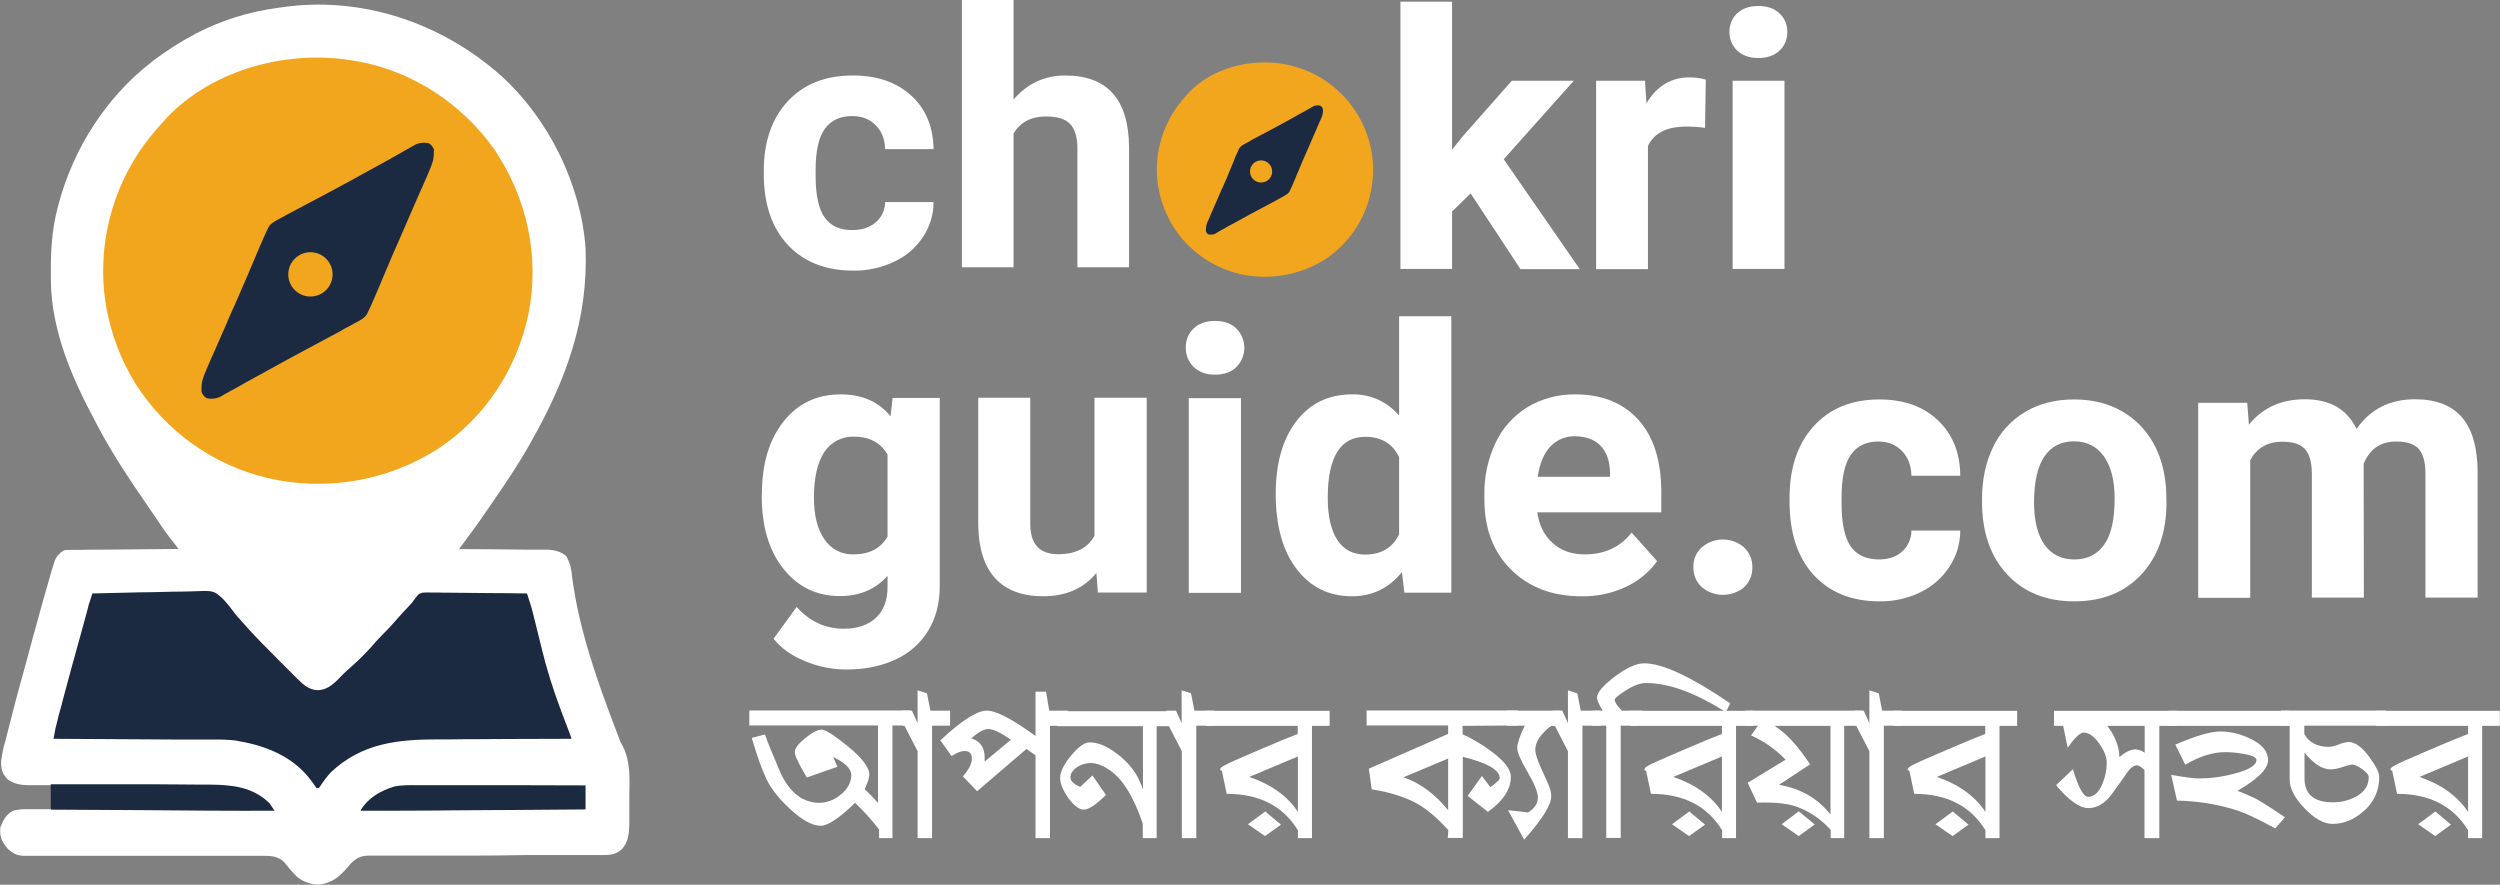 <?xml version="1.0" encoding="utf-8"?>
<!-- Generator: Adobe Illustrator 25.0.0, SVG Export Plug-In . SVG Version: 6.00 Build 0)  -->
<svg version="1.1" id="Layer_1" xmlns="http://www.w3.org/2000/svg" xmlns:xlink="http://www.w3.org/1999/xlink" x="0px" y="0px"
	 viewBox="0 0 1331.2 471.1" style="enable-background:new 0 0 1331.2 471.1;" xml:space="preserve">
<rect x="0" y="0" width="1331.2" height="471.1" fill="#808080" stroke="none"/>
<style type="text/css">
	.st0{fill:#FFFFFF;}
	.st1{fill:#1B2A41;}
	.st2{fill:#F2A61E;}
</style>
<path class="st0" d="M475.2,386.5v59.8h-7.1v-4.6c-3.9-5.1-8.2-9.8-12.8-14.2c-8.4,8.2-14.5,12.2-18.3,12.2c-4.5,0-10-3-16.5-9.1
	c-5.7-5.3-9.8-10.5-12.2-15.4c-2.4-4.9-5.1-12.3-8-22.3l7-1.8c1.5,4.2,4.3,11.1,8.5,20.9c5,10.3,11.9,15.5,20.6,15.5
	c4.2-0.1,8.2-1.7,11.4-4.5c3.6-3,5.5-6.4,5.5-10.3c0-3.3-3.2-6.5-9.6-9.6l2.2,5.2l-16.3,5.7c-4.2-7.1-6.4-11.6-6.4-13.5
	c0-2,1.9-4.5,5.6-7.5c3.7-3,6.6-4.5,8.7-4.5c2,0,6.5,2.9,13.6,8.6c7.9,6.4,11.8,11.5,11.8,15.4c0,1.6-0.8,4.1-2.5,7.7
	c2.5,2.3,4.9,4.8,7.1,7.3v-41.2H399v-8h85.7v8H475.2z"/>
<path class="st0" d="M496.3,386.5v59.8h-7.7V400l-7-13.6h-1.2v-8h5.2l3,6.7v-17.5l5,1.6l1.8,9.2h10.5v8H496.3z"/>
<path class="st0" d="M559.1,386.5v59.8h-7.7v-44.1l-4.8-3.4l-26.3,22.5l-7.6-7.9c3.2-3.6,4.8-6.8,4.8-9.5c0-2.7-1.3-4-3.9-4
	c-1.9,0-4.2,0.9-6.9,2.7l-6-8.4c11.1-10.3,19.2-15.6,24.5-15.8c4.8-0.2,13.6,4.3,26.2,13.5v-23.6h5.6l1.7,10.1h9.9v8L559.1,386.5z
	 M526.2,388.2c-2.2,0-5.2,1.6-9,4.9c4.8,1.6,7.1,5,7.1,10.1v2.3l14-11.6C532.9,390.1,528.9,388.2,526.2,388.2z"/>
<path class="st0" d="M615.9,386.5v59.8h-7.4v-7.8c-5-14.7-11.1-24.4-18.5-29c-3.4-2.2-6.5-3.2-9.3-3.2c-2.4,0-4.8,0.7-6.9,2
	c-2.5,1.6-3.8,3.5-3.8,5.7c0,1.9,1.7,3.5,5.2,5l6.5-6.1l7.2,10.4c-5.3,5.2-9.2,7.8-11.8,7.8s-5.4-2.2-8.5-6.5
	c-2.7-4-4.1-7.5-4.1-10.4c0-3.1,1.9-7.1,5.8-11.8c3.9-4.8,7.2-7.1,9.9-7.1c4.4,0,9.1,1.9,14.2,5.8c4.3,3.1,7.9,6.9,10.7,11.4
	c1.4,2.5,2.6,5.2,3.5,7.9v-33.7H563v-8h62.4v8H615.9z"/>
<path class="st0" d="M637,386.5v59.8h-7.7V400l-7-13.6H621v-8h5.2l3,6.7v-17.5l5,1.6l1.8,9.2h10.5v8H637z"/>
<path class="st0" d="M698.6,386.5v59.8h-7.5v-4.2c-7.9-12.9-20.5-19.4-37.9-19.4l-2.6-12.3c-0.6-0.1-0.9-0.4-0.9-0.7
	c0-0.6,0.7-1.3,2.2-2.1c2.2-1.2,8-3.8,17.4-7.8c10.5-4.5,17.7-7.5,21.7-9v-4.3h-48.9v-8H708v8L698.6,386.5z M673.6,445.2l-9.1-6.3
	l9.2-6.8l8.4,7L673.6,445.2z M691.1,402.8l-25.9,10.9c11.5,3.9,20.2,10,25.9,18.6V402.8z"/>
<path class="st0" d="M778.8,386.5v4.5c5.3,2.4,10.3,5.4,14.9,8.8c7.2,5.2,10.8,9.8,10.8,13.9c0,6.6-4.1,12.8-12.2,18.6l-10.8-8.5
	l7.6-10.6l4.5,6c3.3-2.5,5-4.1,5-4.8c0-4.4-6.6-8.2-19.7-11.4v43.2h-8l0.3-4.2c-6.2-6.8-11.9-11.5-17-14.3
	c-6.4-3.4-14.3-5.9-23.8-7.4l-1.5-11l42.2-18.5v-4.5h-43.4v-8h80.5v8L778.8,386.5z M771.1,403.9l-23.8,10c8.9,3,16.8,8.9,23.8,17.5
	V403.9z"/>
<path class="st0" d="M826,386.5c-5.6,4.2-8.5,8.5-8.5,12.8c0,1.9,1,5,2.9,9.3c1,2.1,2.4,5.3,4.3,9.6c0.8,1.9,1.3,3.9,1.3,5.9
	c0,4.5-4.8,12.2-14.4,23l-8.6-15.7l10.7,1.2c3.5-2.2,5.2-4.8,5.2-8c0-2.7-1.8-7.2-5.5-13.5s-5.5-10.5-5.5-12.9c0-2.2,1.3-6.2,4-11.8
	h-9.4v-8H831v8L826,386.5z"/>
<path class="st0" d="M842.6,386.5v59.8h-7.7V400l-7-13.6h-1.2v-8h5.2l3,6.7v-17.5l5,1.6l1.8,9.2h10.5v8H842.6z"/>
<path class="st0" d="M919,379.2c-16.2-10.3-30.4-15.5-42.5-15.5c-3.1,0-6.7,1.3-10.9,4c-3.9,2.5-5.8,4.1-5.8,4.9
	c0,1.3,1.3,3.3,3.8,5.8h10.8l-2.3,8h-9.1v59.8h-7.7v-59.8h-7.4v-8h5.5c-2-3.2-3-5.5-3-6.9c0-2.7,3.1-6.4,9.3-11.1s11.5-7.2,15.8-7.2
	c9.7,0,24.9,7.1,45.8,21.3L919,379.2z"/>
<path class="st0" d="M924.4,386.5v59.8H917v-4.2c-7.9-12.9-20.5-19.4-37.9-19.4l-2.6-12.3c-0.6-0.1-0.9-0.4-0.9-0.7
	c0-0.6,0.8-1.3,2.2-2.1c2.2-1.2,8-3.8,17.4-7.8c10.5-4.5,17.7-7.5,21.7-9v-4.3H868v-8h65.8v8L924.4,386.5z M899.4,445.2l-9.1-6.3
	l9.2-6.8l8.4,7L899.4,445.2z M916.9,402.8L891,413.7c11.5,3.9,20.1,10,25.9,18.6V402.8z"/>
<path class="st0" d="M982,386.5v59.8h-7.2v-4.4c-4.5-5-10-9-16.2-11.6c-5.1-2.3-12.8-3.3-23-2.9l-5-10.6l20.2-12.3
	c-5.2-5.4-11.5-9.8-18.4-12.9l3.7-5.2h-6.6v-8h61.9v8L982,386.5z M974.8,386.5h-29.9c6.3,4,12.6,10.8,18.9,20.5l-16.5,10.9
	c11.6,2,20.7,7.3,27.4,15.8V386.5z M957.8,445.2l-9.1-6.3l9.1-6.9l8.5,7L957.8,445.2z"/>
<path class="st0" d="M1003.1,386.5v59.8h-7.7V400l-7-13.6h-1.2v-8h5.2l3,6.7v-17.5l5,1.6l1.8,9.2h10.5v8H1003.1z"/>
<path class="st0" d="M1064.7,386.5v59.8h-7.5v-4.2c-7.9-12.9-20.5-19.4-37.9-19.4l-2.6-12.3c-0.6-0.1-0.9-0.4-0.9-0.7
	c0-0.6,0.8-1.3,2.2-2.1c2.2-1.2,8-3.8,17.4-7.8c10.5-4.5,17.7-7.5,21.7-9v-4.3h-48.9v-8h65.9v8L1064.7,386.5z M1039.7,445.2
	l-9.1-6.3l9.2-6.8l8.4,7L1039.7,445.2z M1057.2,402.8l-25.9,10.9c11.5,3.9,20.1,10,25.9,18.6V402.8z"/>
<path class="st0" d="M1149.8,386.5v59.8h-7.9V410c-1.7-1.6-3-2.4-3.9-2.5c-1.7,0-3.5,1.3-5.3,3.8c-1.9,2.8-4.7,6.8-8.6,12.1
	c-3.6,4.6-7.7,6.9-12.1,6.9c-4.7,0-10.4-4.1-17.2-12.2l9-8.5c2.9,9.8,5.6,14.7,8.1,14.7c3.2,0,5.8-2.4,7.7-7.2
	c1.5-3.5,2.2-7.3,2.2-11.1c0-2.9-1.3-6.2-3.9-9.9c-2.8-4-5.6-6-8.4-6c-1.9,0-4.7,2.7-8.5,8l-2.4-11.6h-4.9v-8h65.4v8L1149.8,386.5z
	 M1141.9,386.5h-19.8c4.2,5.5,6.4,11.1,6.4,16.6c3.3-2.7,6.2-4.1,8.7-4.1c1.7,0.2,3.4,0.8,4.8,1.8V386.5z"/>
<path class="st0" d="M1154.8,386.5v-8h64.3v8H1154.8z M1211.5,441.1c-9.2-5.1-16.6-8.5-22.3-10.2c-9.7-2.9-19.8-4.4-30-4.6
	l-3.1-13.7c7.3,1.3,12.2,1.9,14.6,1.9c6.6,0,13.2-0.9,19.6-2.7c7.5-2,11.2-4.4,11.2-7.1c0-1.5-2.5-2.6-7.5-3.4
	c-3.1-0.5-6.1-0.8-9.2-0.8c-6.5,0-13.5,2.2-21.2,6.7l-5.3-10.7c10.9-4.7,18.9-7,23.8-7c5.5,0,10.9,1.3,15.8,3.7
	c6.5,3,9.8,6.8,9.8,11.5s-5.4,10.1-16.3,16.4c2.8,1,5.9,2.4,9.4,4c2.4,1.2,7.8,4.6,15.9,10.1L1211.5,441.1z"/>
<path class="st0" d="M1227,386.5v4.4c2.6,4.6,7,6.8,13.3,6.8c1.7-0.2,3.4-0.6,5.1-1.3c1.6-0.7,3.3-1.1,5.1-1.3
	c3.6,0,7.3,2.7,11.2,8.1c3.5,4.8,5.2,8.2,5.2,10.5c0.1,7.1-3,13.9-8.5,18.4c-5,4.4-10.5,6.6-16.4,6.6c-4.7,0-9.6-2.8-14.9-8.3
	s-7.9-10.7-7.9-15.4v-28.6h-4.6v-8h55.7v8H1227z M1252.3,407.1c-1.7,0.3-3.3,0.7-4.8,1.3c-2.1,0.7-4.2,1.2-6.4,1.3
	c-4.5,0-9.2-3-14-9v13.7c0,8.5,5,12.8,15,12.8c4.4,0.1,8.7-1,12.6-3.1c4.4-2.5,6.6-5.9,6.6-10.2c0-1.3-1.2-2.7-3.4-4.3
	C1255.5,407.9,1253.7,407.1,1252.3,407.1L1252.3,407.1z"/>
<path class="st0" d="M1321.7,386.5v59.8h-7.5v-4.2c-7.9-12.9-20.5-19.4-37.8-19.4l-2.6-12.3c-0.6-0.1-0.9-0.4-0.9-0.7
	c0-0.6,0.7-1.3,2.2-2.1c2.2-1.2,8-3.8,17.4-7.8c10.5-4.5,17.7-7.5,21.7-9v-4.3h-48.9v-8h65.8v8L1321.7,386.5z M1296.7,445.2
	l-9.1-6.3l9.2-6.8l8.3,7L1296.7,445.2z M1314.2,402.8l-25.9,10.9c11.5,3.9,20.1,10,25.9,18.6V402.8z"/>
<path class="st0" d="M266.9,40.4c25.2,22.8,42.5,57.9,44.9,91.8c1.5,37.9-10.5,70.4-29,103l-1,1.8c-5.8,10.3-12.4,20.1-19.1,29.8
	c-1.5,2.1-2.9,4.3-4.4,6.4c-3,4.5-6.2,8.8-9.4,13.1l-1.3,1.8l-3.2,4.3h1.9c5.9,0,11.7,0.1,17.6,0.1c3,0,6,0.1,9,0.1l8.7,0.1h3.3
	c1.6,0,3.1,0,4.7,0h2.7c3.3,0.3,6.6,1.1,9.2,3.4c2.2,3.8,2.8,7.3,3.2,11.6c3.7,28.2,13.8,56.4,24,82.9l0.9,2.4
	c0.5,1.6,1.2,3,2.1,4.5c4.2,8.5,3.5,17.5,3.4,26.7c0,1.8,0,3.6,0,5.5c0,2.2,0,4.4,0,6.6v2.4c-0.1,5-0.5,9.8-4.1,13.6
	c-3.3,2.9-6.1,3-10.4,3H301h-13.4H283h-2.3c-10.4,0.2-20.9,0.3-31.3,0.3c-7,0-14.1,0-21.1,0h-11.2c-3.5,0-7,0-10.5,0
	c-1.3,0-2.6,0-3.9,0h-5.3H196c-4,0.1-6.4,1.4-9.2,4.2l-0.9,1.1c-4.7,5.5-8.2,8.9-15.5,10.1c-4.4,0.2-8.8-1.3-12.2-4.1
	c-2.5-2.5-4.8-5.1-6.9-7.9c-3.2-3-6.6-3.3-10.8-3.3h-1.7c-1.9,0-3.8,0-5.6,0h-12.8c-4.6,0-9.2,0-13.8,0H72.5c-8.8,0-17.7,0-26.5,0
	c-4.6,0-9.1,0-13.7,0h-8.5h-3.9c-1.8,0-3.6,0-5.4,0H13c-4,0-6.4-1.4-9.2-4.1c-3-3.6-4.1-6.4-3.6-11.1c1.4-3.7,3.2-7,6.8-8.8
	c2.5-0.7,5-0.9,7.5-0.8h1.7h5.6h26.5H70h24.7l50.8,0.1c-5.5-7-12.9-10.6-21.5-12.1c-2-0.2-3.9-0.2-5.8-0.3h-1.7
	c-1.9,0-3.7-0.1-5.6-0.1l-4.1-0.1c-11.2-0.2-22.3-0.3-33.5-0.3h-5.5h-6.9h-1.4H43.9c-4.2,0-8.4,0-12.7,0c-2.2,0-4.4,0-6.6,0
	c-2.4,0-4.9,0-7.3,0h-2.2c-4.2-0.1-7.5-0.6-11-3.1c-2.9-3-3.6-5.4-3.5-9.6c0.5-4,1.3-7.9,2.5-11.7c0.2-1,0.5-1.9,0.7-2.9
	c0.8-3,1.5-5.9,2.3-8.9l0.7-2.8c1.5-5.9,3.1-11.8,4.7-17.6l1.2-4.3c3.6-13.3,7.2-26.6,10.9-39.8l0.6-2.1l1.7-5.9
	c0.2-0.6,0.3-1.1,0.5-1.7c0.8-2.7,1.5-5.3,2.4-8l0.5-1.5c1-2.3,2.9-4.2,5.2-5.3c1.9-0.1,3.8-0.1,5.7-0.1h1.8l5.9-0.1h4.1l10.7-0.1
	l10.9-0.1l21.5-0.2l-1-1.3c-2.7-3.4-5.4-6.8-7.8-10.4c-0.6-0.9-1.3-1.9-1.9-2.8l-1-1.5c-1.1-1.6-2.2-3.2-3.3-4.8
	c-10-14.5-19.8-29-28-44.5l-1.2-2.3c-12.4-23.1-23.4-48.1-23.8-74.9v-1.6c-0.2-12.9,0.3-25,3.6-37.6l0.5-1.9
	c7.8-29.4,25.2-56.8,49.3-75.5l1.1-0.9c6.9-5.2,14.1-9.9,21.8-13.9l1.4-0.8c13.5-6.9,28-11.4,43-13.4l1.5-0.2
	C191.9-2.5,234.9,11.9,266.9,40.4z"/>
<path class="st1" d="M27,417.6h24.2h11.2c15.2,0,30.4,0,45.7,0.2l4,0c11.7,0.1,22.6,1.3,31.4,9.9c0.9,1.3,1.8,2.7,2.7,4
	c-23,0.1-46.1-0.1-69.1-0.3l-16.4-0.1l-33.6-0.2L27,417.6z"/>
<path class="st2" d="M189.9,32.6l1.3,0.2c28.9,5.4,54.8,22.6,71.8,46.4c17.6,26.1,24.5,56.9,18.4,88c-6.2,29.4-23.2,55.5-48.5,72
	c-26.8,17-59.3,22.5-90.2,15.4c-29.2-6.9-54.4-24.9-70.5-50.2c-7.8-12.6-13.1-26.6-15.7-41.3l-0.4-2.4c-4.3-29.8,3.3-60.2,21.2-84.4
	c3.2-4.2,6.6-8.2,10.2-12.1l1.2-1.4C113.9,36.3,154.7,26,189.9,32.6z"/>
<path class="st1" d="M49.2,316c8.4-0.2,16.8-0.4,25.3-0.6c3.9,0,7.8-0.1,11.7-0.2s7.6-0.2,11.3-0.2c1.4,0,2.9-0.1,4.3-0.1
	c11.8-0.5,11.8-0.5,16.3,3.4c2.2,2.2,4.2,4.6,6,7.1c1.8,2.4,3.8,4.6,5.8,6.8l1.6,1.8c5.4,6,11.1,11.7,16.8,17.4
	c1.7,1.7,3.4,3.4,5.1,5.1l3.3,3.3l1.5,1.5c3.2,3.2,6.3,6.1,11.1,6.2c5.8-0.2,9.3-4.3,13.1-8.2c1.3-1.3,2.7-2.6,4.1-3.8
	c4.9-4.3,9.5-8.9,13.7-13.9c1.3-1.5,2.8-2.9,4.2-4.4c2.2-2.2,4.4-4.5,6.4-6.9c2.5-2.9,5.2-5.7,7.8-8.5c0.7-0.7,1.3-1.4,1.8-2.3
	c2.4-3.2,2.4-3.2,4.4-3.9c1.5-0.1,3-0.2,4.4-0.1h1.7c1.8,0,3.7,0,5.5,0.1h3.8c3.4,0,6.7,0.1,10,0.1s6.9,0.1,10.3,0.1
	c6.7,0,13.4,0.1,20.1,0.2c1.2,3.6,2.4,7.2,3.3,10.9l0.3,1.3c0.2,0.9,0.5,1.8,0.7,2.8l1.1,4.4c1,3.9,1.9,7.8,2.9,11.7
	c3.6,14.7,8.9,29.2,14.4,43.3c0.9,2.4,0.9,2.4,0.9,3H303c-10.9,0-21.8,0.1-32.7,0.1l-15.8,0.1c-4.6,0-9.2,0-13.8,0.1h-7.3
	c-21.7,0-40.7,2-57.2,17.5c-2,2.2-3.8,4.5-5.4,7l-1,1.4h-1.3c-0.8-1.1-1.6-2.2-2.4-3.4c-9.2-12.8-23.6-18.9-38.7-21.5l-1.9-0.4
	c-4-0.4-8-0.6-12-0.5h-2.8l-7.5,0l-7.9,0l-14.9-0.1l-17-0.1l-34.9-0.2c0.2-1.1,0.4-2.1,0.6-3.2l0.3-1.8c0.5-2.1,1-4.2,1.6-6.4
	l0.3-1.3c0.4-1.4,0.8-2.9,1.2-4.3c0.3-1,0.6-2.1,0.8-3.1c0.8-3.1,1.7-6.2,2.5-9.3c0.7-2.5,1.3-4.9,2-7.4l4.3-15.6
	c0.4-1.4,0.8-2.9,1.2-4.3c0.7-2.7,1.5-5.4,2.2-8.1l0.7-2.5l0.6-2.3l0.5-2C47.9,319.9,48.6,318,49.2,316z"/>
<path class="st1" d="M222.5,418.1h19.1h15.7h17.8l36.7,0.1V431l-38.2,0.3l-17.8,0.1l-15.5,0.1l-8.2,0.1c-13.4,0.1-26.8,0.1-40.2,0.1
	c4-6.8,10.3-10.4,17.7-12.8C213.9,417.9,218.2,418.1,222.5,418.1z"/>
<path class="st1" d="M231,80.9L231,80.9c0.1,3.7-0.8,6.4-2.4,10l-0.7,1.7c-0.8,1.8-1.6,3.7-2.4,5.5c-0.6,1.3-1.1,2.6-1.7,3.8
	c-1.4,3.2-2.8,6.4-4.2,9.6l-3.2,7.4c-1.1,2.6-2.2,5.1-3.3,7.6c-2.3,5.2-4.6,10.4-6.8,15.7l-0.8,1.9c-1.3,3.2-2.7,6.3-4,9.5
	c-0.5,1.2-1,2.3-1.5,3.5l-0.7,1.6c-1.1,2.5-2.1,4.9-3.3,7.3c-0.2,0.4-0.4,0.9-0.6,1.3c-1.3,2-3.2,3-5.2,4.1l-1.5,0.8
	c-1.8,1-3.6,2-5.4,2.9l-2.4,1.4c-4.6,2.5-9.2,4.9-13.8,7.4c-9.4,5-18.8,10.1-28.1,15.3l-3.5,1.9l-3.8,2.1c-1,0.5-2,1.1-3,1.7
	c-1.3,0.7-2.6,1.5-3.9,2.2l-1.9,1l-3.4,1.9l-1.4,0.8l-0.5,0.3c-1.3,0.7-2.8,1.1-4.3,1.2c-0.2,0-0.5,0-0.7,0c-0.2,0-0.4,0-0.6,0h-0.1
	c-0.6-0.1-1.2-0.1-1.9-0.3c-1.3-0.8-2.2-2-2.7-3.4v-0.4c0-0.3,0-0.6,0-0.8v-0.1c-0.1-3.7,0.8-6.4,2.4-10c0.2-0.6,0.5-1.1,0.7-1.7
	c0.8-1.8,1.6-3.6,2.4-5.5l1.7-3.8c1.4-3.2,2.8-6.4,4.2-9.6c1.1-2.5,2.2-4.9,3.2-7.4c1.1-2.5,2.2-5.1,3.4-7.6
	c2.3-5.2,4.5-10.4,6.8-15.7l0.8-1.9l4-9.5c0.5-1.2,1-2.3,1.5-3.5l0.7-1.6c1.1-2.5,2.1-4.9,3.3-7.3l0.6-1.3c1.2-2,3.2-3,5.2-4.1
	l1.5-0.8c1.8-1,3.6-2,5.4-2.9l2.4-1.3c4.6-2.5,9.2-4.9,13.8-7.3c9.4-5,18.8-10.1,28.1-15.3l3.5-1.9l3.8-2.1l3-1.7
	c1.3-0.7,2.6-1.5,3.9-2.2l1.9-1.1l3.4-1.9c0.5-0.3,1-0.5,1.4-0.8l0.5-0.3c1.3-0.7,2.8-1.1,4.3-1.2h0.8h0.5h0.1
	c0.6,0.1,1.2,0.2,1.9,0.3c1.3,0.8,2.2,2,2.7,3.4c0,0.2,0,0.3,0,0.4C231,80.3,231,80.6,231,80.9z"/>
<circle class="st2" cx="165.3" cy="146.1" r="11.8"/>
<path class="st0" d="M405.7,263c0-15.9,3.8-28.7,11.4-38.4c7.6-9.7,17.8-14.6,30.6-14.6c11.4,0,20.2,3.9,26.5,11.7l1.1-9.8h25.1
	v100.3c0,9.1-2.1,17-6.2,23.7c-4.1,6.7-10.2,12.1-17.4,15.3c-7.5,3.5-16.2,5.3-26.3,5.3c-7.6,0-15.2-1.6-22.2-4.6
	c-7.2-3-12.7-7-16.4-11.8l12.3-16.9c6.9,7.7,15.3,11.6,25.1,11.6c7.3,0,13.1-2,17.2-5.9c4.1-3.9,6.2-9.5,6.1-16.7v-5.6
	c-6.4,7.2-14.8,10.8-25.3,10.8c-12.5,0-22.5-4.9-30.2-14.6c-7.7-9.7-11.5-22.7-11.5-38.8L405.7,263z M433.4,265.1
	c0,9.4,1.9,16.8,5.6,22.1c3.4,5.2,9.3,8.2,15.5,8c8.4,0,14.5-3.2,18.1-9.5v-43.7c-3.7-6.3-9.7-9.5-17.9-9.5
	c-6.3-0.2-12.2,2.9-15.7,8.1C435.3,246.2,433.4,254.3,433.4,265.1z"/>
<path class="st0" d="M583.8,305.1c-6.8,8.3-16.3,12.4-28.4,12.4c-11.1,0-19.6-3.2-25.5-9.6c-5.8-6.4-8.8-15.8-9-28.1v-68h27.7v67.1
	c0,10.8,4.9,16.2,14.8,16.2c9.4,0,15.8-3.3,19.4-9.8v-73.5h27.8v103.7h-26L583.8,305.1z"/>
<path class="st0" d="M631.4,185.1c-0.1-3.9,1.4-7.6,4.2-10.2c2.8-2.7,6.6-4,11.4-4s8.6,1.3,11.3,4c5.7,5.7,5.7,14.9,0,20.6
	c-2.8,2.7-6.6,4-11.3,4s-8.4-1.3-11.3-4C632.9,192.8,631.3,189,631.4,185.1z M660.8,315.7H633V212h27.8V315.7z"/>
<path class="st0" d="M679.3,263c0-16.2,3.6-29,10.9-38.6s17.2-14.4,29.8-14.4c9.6-0.2,18.8,3.9,25,11.3v-52.9h27.8v147.2h-25
	l-1.3-11c-6.9,8.6-15.8,12.9-26.6,12.9c-12.2,0-22-4.8-29.4-14.4S679.3,280.1,679.3,263z M707,265.1c0,9.7,1.7,17.2,5.1,22.4
	s8.3,7.8,14.8,7.8c8.6,0,14.6-3.6,18.1-10.8v-41c-3.4-7.2-9.4-10.9-17.9-10.9C713.7,232.5,707,243.4,707,265.1z"/>
<path class="st0" d="M841.9,317.5c-15.2,0-27.6-4.7-37.1-14s-14.3-21.7-14.4-37.2v-2.7c-0.2-9.7,1.9-19.2,6-27.9
	c3.7-7.9,9.7-14.5,17.1-19c7.6-4.5,16.4-6.8,25.3-6.7c14.2,0,25.3,4.5,33.5,13.4c8.1,8.9,12.2,21.6,12.3,38.1v11.3h-66
	c0.9,6.8,3.6,12.2,8.1,16.3s10.2,6.1,17.1,6.1c10.7,0,19-3.9,25-11.6l13.6,15.2c-4.3,6-10.1,10.7-16.9,13.8
	C858.1,316,850.1,317.7,841.9,317.5z M838.8,232.3c-5.1-0.2-9.9,1.9-13.4,5.6c-3.4,3.7-5.6,9.1-6.6,16h38.5v-2.2
	c-0.1-6.2-1.8-10.9-5-14.3C849.2,234.1,844.6,232.4,838.8,232.3L838.8,232.3z"/>
<path class="st0" d="M901.7,302.1c-0.2-4.1,1.5-8,4.5-10.7c6.5-5.5,16-5.5,22.4,0c3,2.8,4.6,6.7,4.5,10.7c0.1,4-1.5,7.9-4.4,10.6
	c-6.5,5.4-16,5.4-22.5,0C903.2,309.9,901.6,306.1,901.7,302.1z"/>
<path class="st0" d="M1000.4,297.9c5.1,0,9.3-1.4,12.4-4.2c3.2-2.8,5-6.9,5-11.2h26c0,6.9-2,13.6-5.8,19.3
	c-3.8,5.9-9.2,10.6-15.5,13.6c-6.8,3.3-14.2,4.9-21.7,4.8c-14.8,0-26.5-4.7-35.1-14.1c-8.6-9.4-12.8-22.4-12.8-39.1v-1.8
	c0-16,4.2-28.7,12.8-38.2s20.2-14.3,35-14.3c13,0,23.4,3.7,31.2,11.1c7.8,7.4,11.8,17.2,11.9,29.5h-26c-0.1-5.4-1.8-9.8-5-13.1
	c-3.2-3.4-7.4-5.1-12.7-5.1c-6.4,0-11.3,2.4-14.6,7.1c-3.3,4.7-4.9,12.3-4.9,22.9v2.9c0,10.7,1.6,18.3,4.9,23
	S993.8,297.8,1000.4,297.9z"/>
<path class="st0" d="M1055.4,265.5c0-10.3,2-19.5,5.9-27.5c3.7-7.8,9.7-14.3,17.1-18.7c7.4-4.4,16.1-6.6,25.9-6.6
	c14,0,25.4,4.3,34.3,12.8c8.8,8.6,13.8,20.2,14.8,34.9l0.2,7.1c0,15.9-4.4,28.7-13.3,38.3c-8.9,9.6-20.8,14.4-35.8,14.4
	c-14.9,0-26.9-4.8-35.8-14.4c-8.9-9.6-13.4-22.6-13.3-39.1V265.5z M1083.1,267.5c0,9.9,1.9,17.4,5.6,22.6s9,7.8,15.9,7.8
	c6.7,0,12-2.6,15.7-7.7c3.8-5.2,5.7-13.4,5.7-24.7c0-9.7-1.9-17.1-5.7-22.5c-3.8-5.3-9.1-8-15.9-8c-6.8,0-12,2.6-15.7,7.9
	S1083.1,256.4,1083.1,267.5L1083.1,267.5z"/>
<path class="st0" d="M1196.6,214.5l0.9,11.6c7.3-9,17.3-13.5,29.8-13.5c13.3,0,22.5,5.3,27.5,15.8c7.3-10.5,17.7-15.8,31.2-15.8
	c11.2,0,19.6,3.3,25.1,9.8s8.2,16.4,8.2,29.6v66.2h-27.8v-66.1c0-5.9-1.2-10.2-3.4-12.9c-2.3-2.7-6.4-4.1-12.2-4.1
	c-8.3,0-14.1,4-17.3,11.9l0.1,71.2h-27.7v-66c0-6-1.2-10.3-3.6-13c-2.4-2.7-6.4-4-12.1-4c-7.9,0-13.5,3.3-17.1,9.8v73.3h-27.7V214.5
	H1196.6z"/>
<path class="st2" d="M683.9,34.2l0.7,0.1c31.1,6,51.5,36,45.5,67.1c0,0.2-0.1,0.4-0.1,0.5c-3,14.8-11.8,27.9-24.4,36.2
	c-13.5,8.5-29.8,11.3-45.4,7.8c-14.7-3.5-27.4-12.5-35.5-25.3c-3.9-6.4-6.6-13.4-7.9-20.8l-0.2-1.2c-2.2-15,1.7-30.3,10.7-42.5
	c1.6-2.1,3.3-4.1,5.1-6.1l0.6-0.7C645.6,36.1,666.1,30.9,683.9,34.2z"/>
<path class="st1" d="M704.5,58.5L704.5,58.5c0,1.7-0.4,3.5-1.2,5c-0.1,0.3-0.2,0.6-0.4,0.8c-0.4,0.9-0.8,1.8-1.2,2.8l-0.8,1.9
	c-0.7,1.6-1.4,3.2-2.1,4.8l-1.6,3.7l-1.7,3.9c-1.2,2.6-2.3,5.3-3.4,7.9l-0.4,1c-0.7,1.6-1.4,3.2-2,4.8l-0.8,1.8l-0.3,0.8
	c-0.5,1.2-1.1,2.5-1.7,3.7c-0.1,0.2-0.2,0.4-0.3,0.7c-0.7,0.9-1.6,1.6-2.6,2.1l-0.7,0.4c-0.9,0.5-1.8,1-2.7,1.5l-1.2,0.7
	c-2.3,1.2-4.6,2.5-7,3.7c-4.8,2.5-9.5,5.1-14.2,7.7l-1.8,1l-2,1l-1.5,0.9l-2,1.1l-0.9,0.5l-1.7,1l-0.7,0.4l-0.2,0.2
	c-0.7,0.4-1.4,0.6-2.2,0.6h-0.4h-0.3h-0.1c-0.3,0-0.6-0.1-1-0.1c-0.6-0.4-1.1-1-1.3-1.7c0-0.1,0-0.1,0-0.2s0-0.3,0-0.4l0,0
	c0-1.7,0.4-3.5,1.2-5l0.4-0.9c0.4-0.9,0.8-1.8,1.2-2.8c0.3-0.6,0.6-1.3,0.8-1.9l2.1-4.8c0.5-1.2,1.1-2.5,1.6-3.7s1.1-2.6,1.7-3.8
	c1.2-2.6,2.3-5.2,3.4-7.9l0.4-1l2-4.8c0.2-0.6,0.5-1.2,0.7-1.8l0.3-0.8c0.5-1.2,1.1-2.5,1.7-3.7l0.3-0.7c0.7-0.9,1.6-1.6,2.6-2.1
	l0.7-0.4c0.9-0.5,1.8-1,2.7-1.5l1.2-0.7c2.3-1.2,4.6-2.5,7-3.7c4.8-2.5,9.5-5.1,14.2-7.7l1.8-1l1.9-1.1l1.5-0.8
	c0.7-0.4,1.3-0.7,2-1.1l0.9-0.5l1.7-1l0.7-0.4l0.3-0.2c0.7-0.4,1.4-0.6,2.2-0.6h0.4h0.3h0.1c0.3,0,0.6,0.1,0.9,0.1
	c0.6,0.4,1.1,1,1.4,1.7c0,0.1,0,0.2,0,0.2S704.5,58.4,704.5,58.5z"/>
<circle class="st2" cx="671.5" cy="91.3" r="5.9"/>
<path class="st0" d="M453.9,122.5c5.1,0,9.2-1.4,12.4-4.1c3.2-2.7,5-6.7,5-10.8h25.8c0,6.7-2,13.2-5.7,18.7
	c-3.8,5.7-9.1,10.3-15.4,13.1c-6.8,3.2-14.1,4.8-21.6,4.7c-14.7,0-26.4-4.6-34.9-13.7c-8.5-9.1-12.8-21.7-12.8-37.8V91
	c0-15.4,4.2-27.8,12.7-37c8.5-9.2,20-13.8,34.8-13.8c12.9,0,23.2,3.6,31,10.7s11.7,16.6,11.9,28.5h-25.8c-0.1-5.2-1.8-9.5-5-12.7
	c-3.2-3.3-7.4-4.9-12.6-4.9c-6.4,0-11.3,2.3-14.5,6.8c-3.3,4.5-4.9,11.9-4.9,22.1v2.9c0,10.3,1.6,17.8,4.9,22.3
	S447.3,122.6,453.9,122.5z"/>
<path class="st0" d="M539.7,53c7.3-8.5,16.5-12.8,27.5-12.8c22.4,0,33.7,12.6,34,37.9v64.2h-27.5V78.8c0-5.7-1.3-10-3.8-12.7
	s-6.8-4.1-12.7-4.1c-8.1,0-13.9,3-17.5,9.1v71.2h-27.5V0h27.5V53z"/>
<path class="st0" d="M783.1,103l-9.9,9.6v30.6h-27.5V0.9h27.5v78.8l5.3-6.7L805,43H838l-37.3,41.8l40.5,58.5h-31.6L783.1,103z"/>
<path class="st0" d="M907.9,68.1c-3.3-0.5-6.6-0.7-9.9-0.7c-10.4,0-17.2,3.4-20.5,10.3v65.6h-27.6V43h26l0.8,12
	c5.5-9.2,13.2-13.8,23-13.8c2.9,0,5.8,0.4,8.6,1.2L907.9,68.1z"/>
<path class="st0" d="M920.9,17c-0.1-3.7,1.4-7.4,4.1-9.9c2.8-2.6,6.5-3.9,11.3-3.9c4.8,0,8.5,1.3,11.2,3.9c2.8,2.5,4.3,6.2,4.2,9.9
	c0.1,3.8-1.4,7.5-4.2,10c-2.8,2.6-6.6,3.9-11.2,3.9s-8.4-1.3-11.2-3.9C922.4,24.5,920.8,20.8,920.9,17z M950.2,143.2h-27.6V43h27.6
	V143.2z"/>
</svg>
